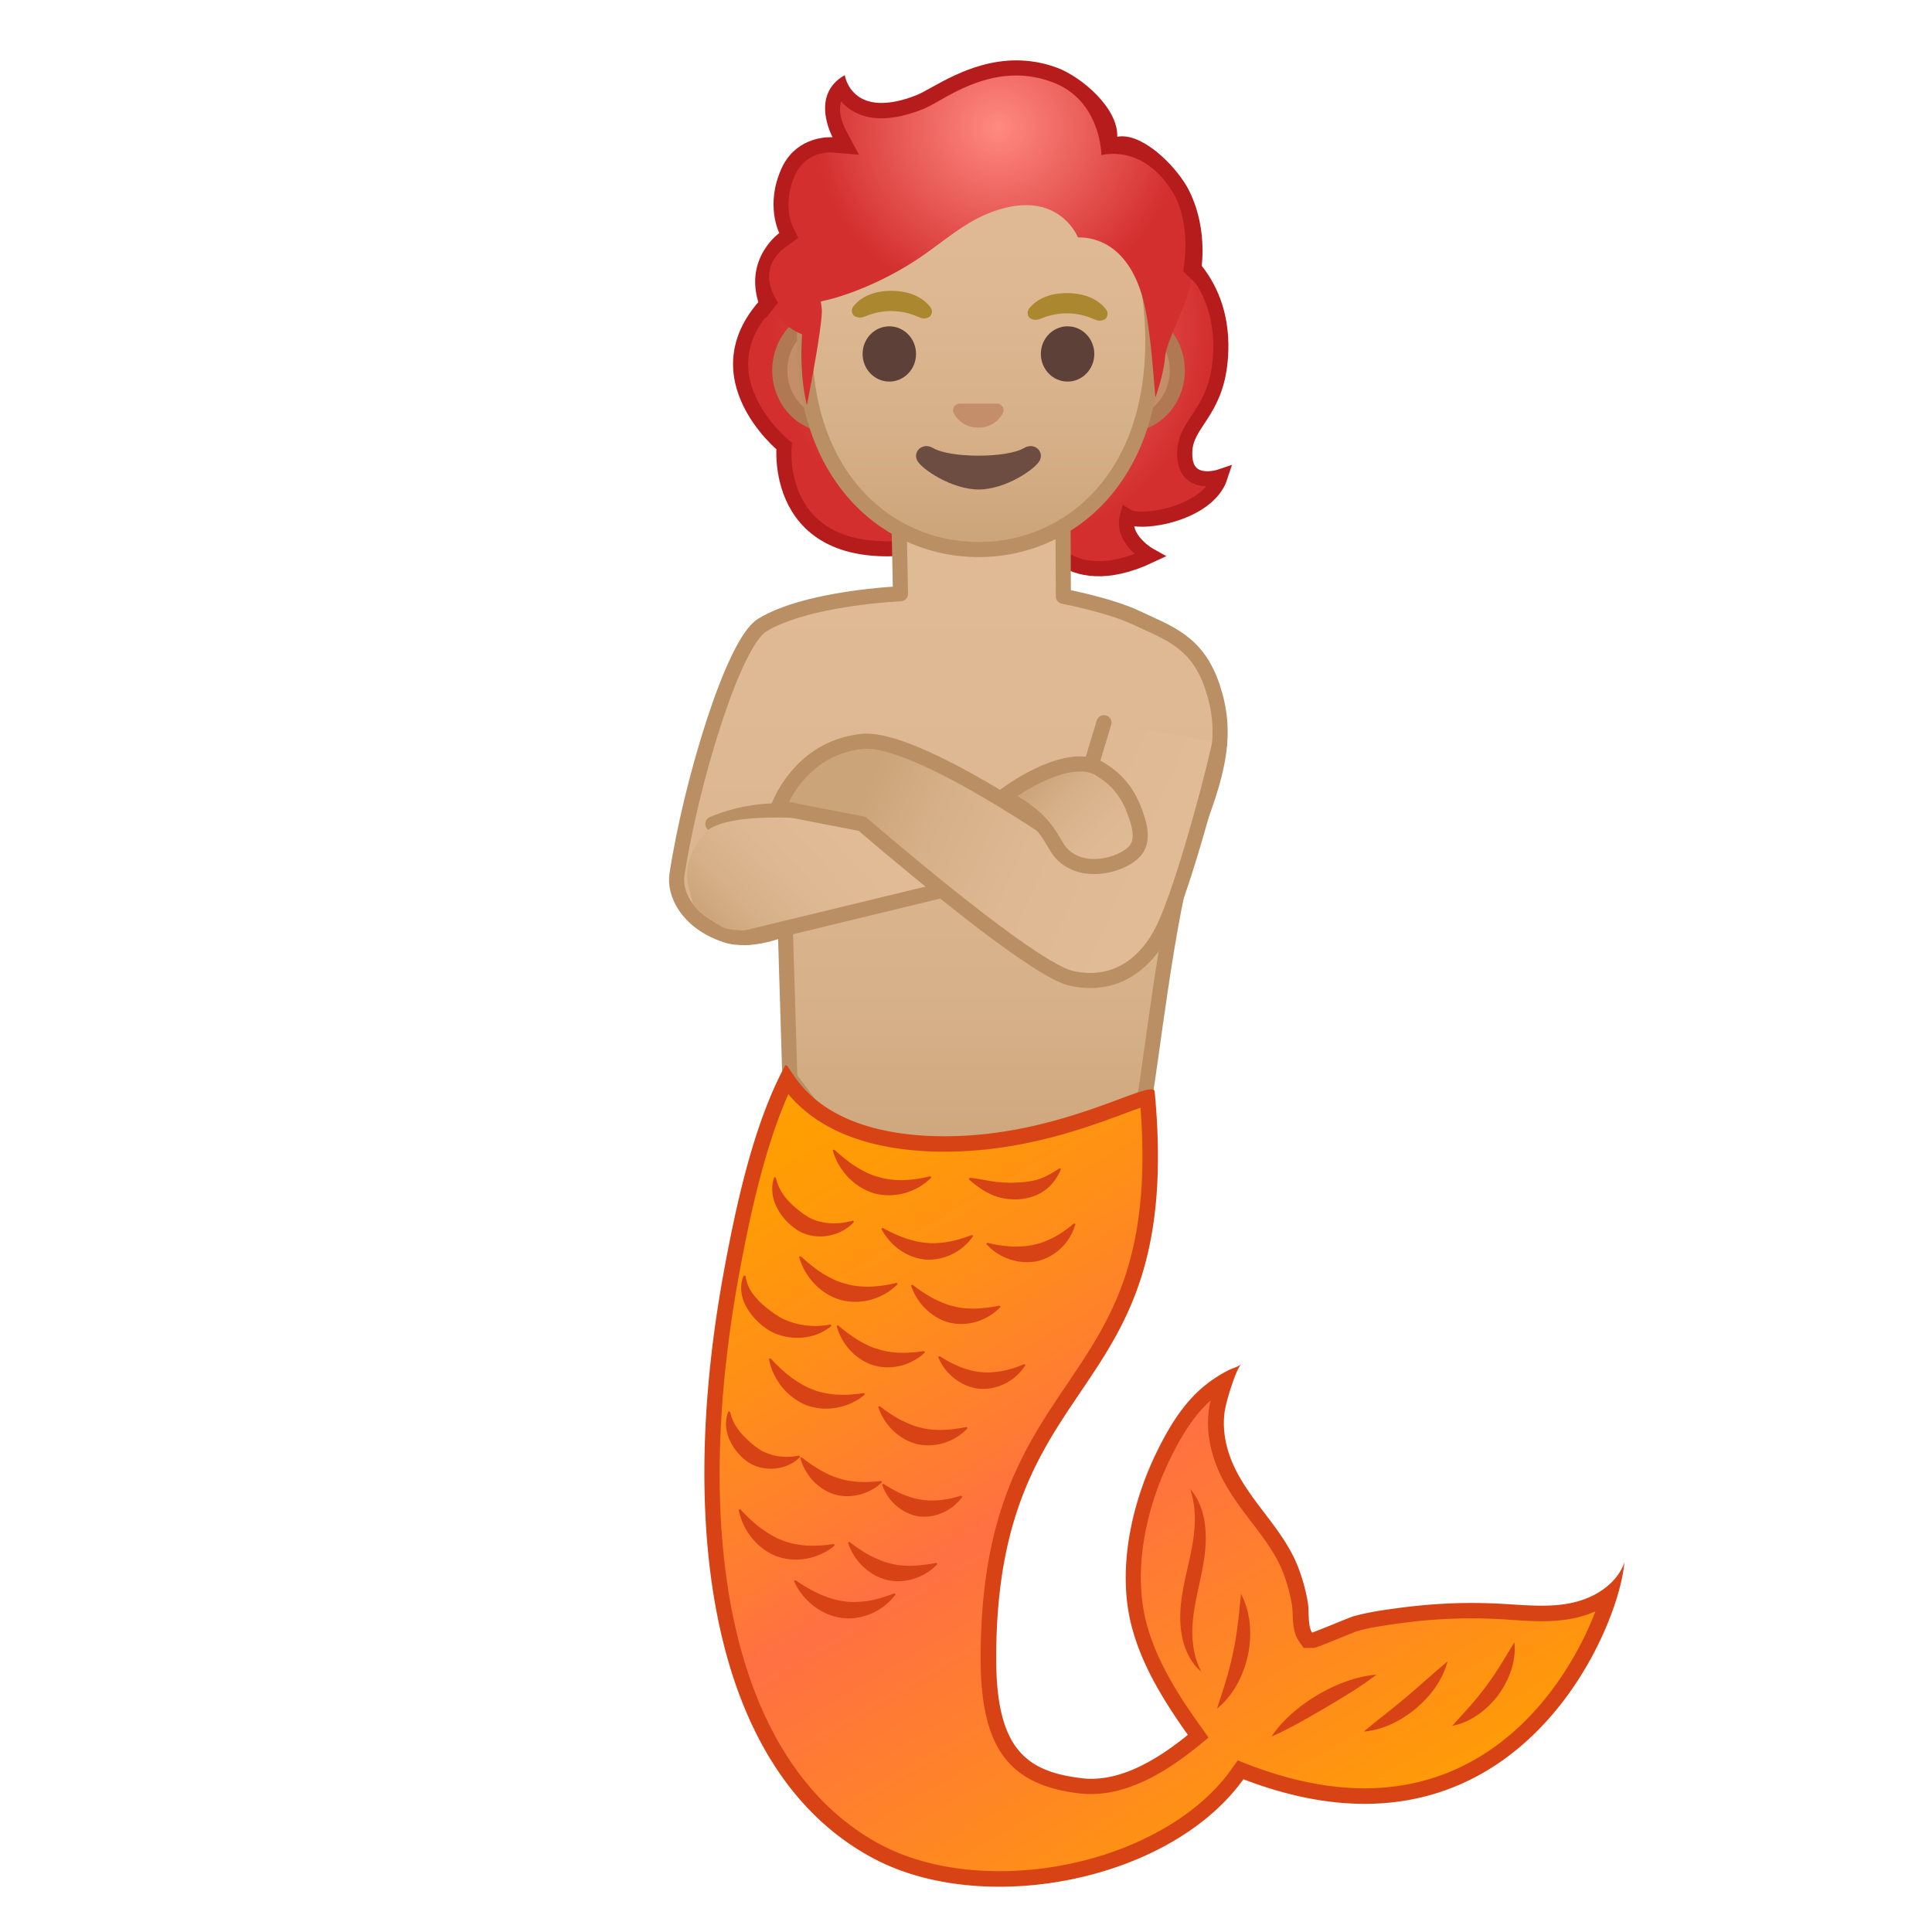 <svg viewBox="0 0 128 128" width="128" height="128" xmlns="http://www.w3.org/2000/svg"><radialGradient id="a" cx="65.724" cy="21.779" r="14.48" gradientUnits="userSpaceOnUse"><stop stop-color="#FF8A80" offset="0"/><stop stop-color="#D32F2F" offset="1"/></radialGradient><path d="M51.55 19.41c-5.81 5.13.4 10.14.4 10.14s-.9 8.7 10.21 6.43c2.24-.46 4.42-1.15 6.63-1.72-.24.92 1.67 5.24 7.39 2.55 0 0-1.91-1.06-1.49-2.59.91.56 5.35-.17 6.15-2.63 0 0-2.51.85-2.34-1.77.12-1.83 2.03-2.51 2.34-5.94.37-4.06-1.66-6.5-3.51-7.65-.52-2.4-2.18-3.26-4.38-4.35" fill="url(#a)" stroke="#B71C1C" stroke-miterlimit="10"/><linearGradient id="b" x1="62.831" x2="62.831" y1="32.006" y2="79.176" gradientUnits="userSpaceOnUse"><stop stop-color="#E0BB95" offset="0"/><stop stop-color="#DEB892" offset=".41"/><stop stop-color="#D6B088" offset=".742"/><stop stop-color="#CCA47A" offset=".998"/></linearGradient><path d="M78.77 56.08c.01-.03.03-.06.04-.08 2.05-4.94 2.52-7.49 1.52-10.49s-2.91-3.57-5-4.56c-1.83-.87-4.88-1.44-4.88-1.44l-.04-9.67-10.96-1.02.21 10.52s-6.17.25-9.17 2.08c-1.91 1.17-4.71 10.42-5.64 16.53-.19 1.22.65 3.12 3.21 3.99 1.71.58 3.97-.43 3.97-.43l.3 9.91 9.58 12.75 13.92-11.48c.36-1.6 1.5-12.19 2.94-16.61z" fill="url(#b)" stroke="#BA8F63" stroke-linecap="round" stroke-linejoin="round" stroke-miterlimit="10"/><path d="M55.01 28.14c-1.85 0-3.35-1.62-3.35-3.6 0-1.99 1.5-3.6 3.35-3.6h19.64c1.85 0 3.35 1.62 3.35 3.6s-1.5 3.6-3.35 3.6H55.01z" fill="#C48E6A"/><path d="M74.65 21.44c1.57 0 2.85 1.39 2.85 3.1s-1.28 3.1-2.85 3.1H55.01c-1.57 0-2.85-1.39-2.85-3.1s1.28-3.1 2.85-3.1h19.64m0-1H55.01c-2.12 0-3.85 1.85-3.85 4.1 0 2.26 1.73 4.1 3.85 4.1h19.64c2.12 0 3.85-1.85 3.85-4.1-.01-2.26-1.74-4.1-3.85-4.1z" fill="#B07853"/><linearGradient id="c" x1="64.828" x2="64.828" y1="36.166" y2="7.065" gradientUnits="userSpaceOnUse"><stop stop-color="#CCA47A" offset="0"/><stop stop-color="#D6B088" offset=".257"/><stop stop-color="#DEB892" offset=".589"/><stop stop-color="#E0BB95" offset="1"/></linearGradient><path d="M64.83 36.41c-5.56 0-11.54-4.32-11.54-13.8 0-7.6 4.41-15.81 11.54-15.81s11.54 8.21 11.54 15.81c0 9.48-5.98 13.8-11.54 13.8z" fill="url(#c)"/><path d="M64.83 7.3c2.76 0 5.53 1.52 7.58 4.16 2.24 2.88 3.47 6.84 3.47 11.15 0 4.18-1.2 7.65-3.47 10.05-1.98 2.1-4.67 3.25-7.57 3.25s-5.59-1.15-7.57-3.25c-2.27-2.4-3.47-5.88-3.47-10.05 0-4.31 1.23-8.27 3.47-11.15 2.03-2.65 4.79-4.16 7.56-4.16m0-1c-6.25 0-12.04 6.69-12.04 16.31 0 9.57 5.97 14.3 12.04 14.3 6.08 0 12.04-4.73 12.04-14.3 0-9.63-5.79-16.31-12.04-16.31z" fill="#BA8F63"/><ellipse cx="58.92" cy="23.45" rx="1.77" ry="1.83" fill="#5D4037"/><ellipse cx="70.73" cy="23.45" rx="1.77" ry="1.83" fill="#5D4037"/><path d="M66.21 26.77c-.04-.02-.08-.02-.12-.03h-2.54c-.04 0-.08.01-.12.03-.23.09-.36.33-.25.59.11.25.61.97 1.63.97s1.53-.71 1.63-.97c.13-.26 0-.5-.23-.59z" fill="#C48E6A"/><path d="M67.85 29.68c-1.14.68-4.9.68-6.04 0-.66-.39-1.33.21-1.06.8s2.32 1.95 4.09 1.95 3.79-1.36 4.06-1.95c.27-.6-.39-1.19-1.05-.8z" fill="#6D4C41"/><g fill="#AB872F"><path d="M68.18 20.45c.33-.43 1.1-1.05 2.57-1.03s2.22.66 2.54 1.1c.14.19.1.41 0 .55-.09.12-.37.24-.67.13s-.89-.42-1.88-.44c-.99-.01-1.59.29-1.9.39-.3.1-.58-.02-.67-.14a.48.48 0 0 1 .01-.56zM56.54 20.3c.33-.43 1.1-1.05 2.57-1.03s2.22.66 2.54 1.1c.14.19.1.41 0 .55-.09.12-.37.24-.67.13s-.89-.42-1.88-.44c-.99-.01-1.59.29-1.9.39-.3.1-.58-.02-.67-.14a.45.45 0 0 1 .01-.56z"/></g><path d="M47.23 54.59c1.77-.74 3.73-1.02 5.64-.8" fill="none" stroke="#BA8F63" stroke-linecap="round" stroke-linejoin="round" stroke-miterlimit="10"/><linearGradient id="d" x1="55.859" x2="48.097" y1="55.331" y2="62.508" gradientUnits="userSpaceOnUse"><stop stop-color="#E0BB95" offset="0"/><stop stop-color="#DEB892" offset=".41"/><stop stop-color="#D6B088" offset=".742"/><stop stop-color="#CCA47A" offset=".998"/></linearGradient><path d="M55.75 54.44c-6.38-.72-8.56.11-9.09.77-1.84 2.29-.92 3.75-.77 4.58.09.48 1.45 1.35 1.88 1.59.32.18.7.22 1.06.24 3.6.21 11.4-1.52 12.66-2.87.43-.45-4.81-4.21-5.74-4.31z" fill="url(#d)"/><path fill="none" stroke="#BA8F63" stroke-linecap="round" stroke-linejoin="round" stroke-miterlimit="10" d="M49.57 62.1l12.84-3.11"/><linearGradient id="e" x1="76.459" x2="58.652" y1="57.275" y2="49.437" gradientUnits="userSpaceOnUse"><stop stop-color="#E0BB95" offset="0"/><stop stop-color="#DEB892" offset=".41"/><stop stop-color="#D6B088" offset=".742"/><stop stop-color="#CCA47A" offset=".998"/></linearGradient><path d="M80.81 49.18c-.07.69-2.37 9.74-3.84 12.57-.88 1.7-2.75 3.75-5.94 3.08-2.21-.46-9.52-6.5-13.92-10.25l-5.55-1.08s1.35-3.94 5.55-4.38c3.59-.38 13.63 6.7 13.63 6.7l2.4-7.94" fill="url(#e)" stroke="#BA8F63" stroke-linecap="round" stroke-linejoin="round" stroke-miterlimit="10"/><linearGradient id="f" x1="75.39" x2="68.931" y1="57.628" y2="51.254" gradientUnits="userSpaceOnUse"><stop stop-color="#E0BB95" offset="0"/><stop stop-color="#DEB892" offset=".41"/><stop stop-color="#D6B088" offset=".742"/><stop stop-color="#CCA47A" offset=".998"/></linearGradient><path d="M66.47 52.8c.92-.74 4.43-3.02 6.37-1.87 1.11.66 1.83 1.51 2.29 2.72.35.91.74 2.1-.04 2.84-.84.8-2.97 1.47-4.05 1.04s-1.64-1.79-2.21-2.58" fill="url(#f)"/><path d="M66.47 52.8c.92-.74 4.43-3.02 6.37-1.87 1.11.66 1.83 1.51 2.29 2.72.35.91.74 2.1-.04 2.84-.84.8-3.18 1.51-4.64.18-.85-.78-.78-2.25-3.98-3.87" fill="none" stroke="#BA8F63" stroke-linecap="round" stroke-linejoin="round" stroke-miterlimit="10"/><linearGradient id="g" x1="55.09" x2="87.947" y1="69.773" y2="126.22" gradientUnits="userSpaceOnUse"><stop stop-color="#FFA000" offset="0"/><stop stop-color="#FF9B06" offset=".108"/><stop stop-color="#FF8E19" offset=".26"/><stop stop-color="#FF7936" offset=".436"/><stop stop-color="#FF7043" offset=".5"/><stop stop-color="#FF8E19" offset=".819"/><stop stop-color="#FFA000" offset="1"/></linearGradient><path d="M66.21 124.48c-3.06 0-5.86-.63-8.09-1.81-9.57-5.09-13.16-19.51-9.61-38.58.74-3.96 1.81-8.9 3.62-12.6.84 1.24 3.09 3.98 9.43 4.27.36.02.71.02 1.06.02 5.02 0 9.23-1.57 11.75-2.5.66-.24 1.29-.48 1.65-.57.94 10.64-1.89 14.82-4.88 19.25-2.78 4.12-5.66 8.38-5.66 17.92 0 6.43 2.34 8 6.1 8.44.23.03.46.04.69.04 2.01 0 4.21-.99 6.72-3.02l.38-.3-.28-.39c-1.65-2.31-3.4-5.08-3.87-8.1-.48-3.09.21-6.82 1.91-10.24.62-1.25 1.51-2.84 2.83-3.96.36-.31.75-.59 1.17-.84-.24.69-.42 1.38-.46 1.58-.28 1.27-.09 2.74.52 4.13.55 1.25 1.36 2.31 2.14 3.34.88 1.16 1.71 2.25 2.21 3.58.26.7.45 1.42.57 2.14.03.17.03.39.04.61.02.57.04 1.17.33 1.57l.15.22h.27c.14 0 .15 0 1.58-.58.57-.23 1.13-.46 1.25-.5.94-.28 1.97-.42 2.97-.55l.18-.02c1.52-.21 3.07-.31 4.6-.31.62 0 1.24.02 1.86.05l.8.05c.66.04 1.31.09 1.97.09.76 0 1.42-.06 2.02-.18.22-.04.43-.1.65-.17.7-.22 1.32-.53 1.84-.93-1.46 4.75-6.35 13.38-16.23 13.38-2.45 0-5.09-.54-7.84-1.6l-.37-.14-.23.32c-2.95 4.12-9.28 6.89-15.74 6.89z" fill="url(#g)"/><path d="M52.23 72.49c1.19 1.43 3.74 3.54 9.3 3.79.36.02.72.02 1.08.02 5.11 0 9.38-1.59 11.93-2.54.34-.13.71-.26 1.02-.37.76 9.99-1.97 14.02-4.84 18.28-2.83 4.18-5.75 8.5-5.75 18.2 0 5.89 1.84 8.4 6.56 8.95.25.03.5.04.75.04 2.13 0 4.43-1.02 7.04-3.13l.75-.61-.56-.79c-1.62-2.26-3.33-4.97-3.78-7.88-.47-2.99.21-6.61 1.86-9.93.59-1.19 1.42-2.67 2.62-3.74-.03.11-.04.17-.04.18-.3 1.38-.1 2.95.55 4.45.57 1.3 1.4 2.39 2.2 3.44.86 1.13 1.67 2.19 2.13 3.45.25.67.43 1.35.55 2.05.02.12.03.34.04.54.02.62.05 1.32.42 1.85l.31.44h.53c.25 0 .25 0 1.78-.62.46-.19 1.09-.44 1.2-.48.91-.27 1.93-.4 2.91-.54l.16-.02a34.389 34.389 0 0 1 6.37-.25c.26.01.52.03.79.05.65.04 1.33.09 2 .09.79 0 1.49-.06 2.13-.19.24-.05.47-.11.7-.18.26-.08.51-.18.76-.28-1.82 4.72-6.53 11.72-15.3 11.72-2.39 0-4.97-.53-7.66-1.56l-.74-.29-.46.65c-2.87 4-9.03 6.69-15.33 6.69-2.98 0-5.69-.61-7.85-1.75-9.36-4.98-12.85-19.19-9.35-38.03.68-3.66 1.65-8.16 3.22-11.7m-.16-1.92c-.02 0-.05.02-.07.06-2.06 3.82-3.21 9.12-4 13.38-3.25 17.46-.78 33.46 9.88 39.12 2.39 1.27 5.31 1.87 8.33 1.87 6.25 0 12.91-2.58 16.17-7.12 2.97 1.14 5.64 1.63 8.03 1.63 11.86 0 16.87-12.02 17.21-15.99-.45 1.27-1.66 2.14-2.97 2.54-.2.06-.4.11-.6.15-.63.13-1.28.17-1.92.17-.91 0-1.83-.08-2.74-.13-.63-.03-1.25-.05-1.88-.05-1.56 0-3.12.11-4.67.31-1.07.14-2.19.29-3.22.59-.26.08-2.6 1.06-2.69 1.06-.3-.43-.19-1.42-.28-1.98-.13-.76-.33-1.51-.6-2.23-.98-2.65-3.24-4.41-4.36-6.95-.52-1.18-.77-2.54-.49-3.81.15-.68.68-2.44 1.05-2.84-.18.2-.58.29-.82.41-.64.32-1.24.72-1.78 1.18-1.29 1.11-2.2 2.61-2.95 4.13-1.56 3.13-2.51 7.04-1.96 10.55.48 3.05 2.2 5.85 3.96 8.32-1.87 1.51-4.11 2.91-6.4 2.91-.21 0-.42-.01-.63-.04-3.67-.43-5.67-1.93-5.67-7.93 0-19.75 12.5-16.44 10.5-37.56-.01-.11-.09-.15-.24-.15-1.19 0-6.69 3.11-13.65 3.11-.34 0-.69-.01-1.03-.02-8.04-.37-9.13-4.69-9.51-4.69z" fill="#D84315"/><path d="M51.4 78.02c.18.75.5 1.17.85 1.56.36.37.75.71 1.18.97.33.24.76.38 1.26.46.51.07 1.08.06 1.81-.14l.08.08c-.91 1.02-2.58 1.29-3.77.54-.57-.38-1.05-.9-1.35-1.51-.31-.61-.4-1.35-.16-2l.1.04zM58.49 81.36c.63.34 1.12.55 1.59.71.47.14.9.25 1.31.27.41.05.84.02 1.33-.05.48-.08 1-.21 1.67-.47l.09.06c-.68 1.02-1.93 1.66-3.18 1.57-1.25-.13-2.36-.95-2.91-2.05l.1-.04zM60.46 85.12c.56.43 1.02.72 1.46.95.45.21.85.39 1.25.47.4.12.83.15 1.32.16a9.46 9.46 0 0 0 1.72-.2l.08.08c-.84.9-2.16 1.34-3.38 1.05-1.21-.32-2.18-1.31-2.55-2.47l.1-.04zM65.42 82.34c.69.17 1.22.23 1.72.25.49 0 .93-.02 1.33-.12.41-.07.81-.23 1.25-.44.43-.22.89-.51 1.42-.97l.11.03a3.476 3.476 0 0 1-2.54 2.47c-1.23.24-2.55-.22-3.37-1.15l.08-.07zM49.4 84.55c.12.81.49 1.21.86 1.62.39.39.85.75 1.3 1.03.41.26.92.44 1.49.56.58.1 1.2.14 1.97-.01l.07.09c-1.12.95-2.83 1.04-4.11.32-.62-.38-1.15-.91-1.52-1.55-.36-.63-.5-1.43-.18-2.11l.12.05zM55.53 87.81c.54.46.98.77 1.41 1.03.43.24.83.44 1.23.54.39.14.82.2 1.31.24.49.02 1.02 0 1.73-.11l.08.08c-.88.86-2.23 1.22-3.44.86-1.19-.39-2.11-1.42-2.42-2.61l.1-.03zM62.26 89.85c.59.38 1.06.6 1.5.77.45.15.84.26 1.23.28.38.06.79.02 1.25-.04.47-.08.97-.21 1.61-.48l.09.06c-.63 1.02-1.84 1.67-3.07 1.57-1.22-.14-2.28-1.01-2.72-2.12l.11-.04zM48.38 93.55c.16.71.46 1.09.76 1.45.32.34.66.67 1.03.92.28.23.65.38 1.09.5.45.1.97.15 1.68.02l.08.08c-.89.91-2.45 1.06-3.52.31a3.69 3.69 0 0 1-1.18-1.47c-.25-.58-.31-1.27-.06-1.85l.12.04zM53.13 96.56c.53.42.95.69 1.34.91.4.21.76.38 1.11.47.35.13.73.18 1.17.23.45.03.94.03 1.61-.05l.08.08c-.82.79-2.07 1.13-3.18.8-1.11-.36-1.95-1.32-2.24-2.42l.11-.02zM58.55 98.31c.55.37.98.58 1.38.74.4.15.75.26 1.09.3.33.07.7.07 1.12.05.43-.04.9-.11 1.53-.31l.09.07c-.64.91-1.79 1.45-2.92 1.3-1.12-.19-2.06-1.06-2.4-2.11l.11-.04zM55.28 76.17c.57.52 1.05.89 1.53 1.19.49.28.94.51 1.41.62.46.15.96.2 1.51.21a8.56 8.56 0 0 0 1.9-.26l.08.08c-.96.98-2.45 1.42-3.8 1.05-1.34-.4-2.38-1.54-2.74-2.86l.11-.03zM64.25 78.03c.72.08 1.29.22 1.78.28.25.01.47.05.7.04.22.02.46.01.69-.01a5.5 5.5 0 0 0 1.29-.18c.43-.13.9-.37 1.49-.76l.1.04c-.23.56-.59 1.08-1.1 1.44-.5.36-1.12.54-1.73.58-.61.03-1.23-.07-1.79-.32s-1.05-.62-1.5-1.01l.07-.1zM53.05 83.23c.57.52 1.05.89 1.53 1.19.49.28.94.51 1.41.62.46.15.96.2 1.51.21a8.56 8.56 0 0 0 1.9-.26l.08.08c-.96.98-2.45 1.42-3.8 1.05-1.34-.4-2.38-1.54-2.74-2.86l.11-.03zM58.28 93.16c.56.43 1.02.72 1.46.95.45.21.85.39 1.25.47.4.12.83.15 1.32.16a9.46 9.46 0 0 0 1.72-.2l.08.08c-.84.9-2.16 1.34-3.38 1.05-1.21-.32-2.18-1.31-2.55-2.47l.1-.04zM51.05 89.99c.52.57.97.97 1.43 1.31.46.32.9.59 1.35.75.44.19.94.28 1.49.34.56.04 1.16.02 1.92-.1l.07.09c-1.04.9-2.57 1.2-3.88.72-1.3-.52-2.24-1.74-2.49-3.08l.11-.03zM56.28 102.16c.56.43 1.02.72 1.46.95.45.21.85.39 1.25.47.4.12.83.15 1.32.16a9.46 9.46 0 0 0 1.72-.2l.08.08c-.84.9-2.16 1.34-3.38 1.05-1.21-.32-2.18-1.31-2.55-2.47l.1-.04zM49.05 99.99c.52.57.97.97 1.43 1.31.46.32.9.59 1.35.75.44.19.94.28 1.49.34.56.04 1.16.02 1.92-.1l.07.09c-1.04.9-2.57 1.2-3.88.72-1.3-.52-2.24-1.74-2.49-3.08l.11-.03zM52.7 104.69c.64.44 1.17.73 1.68.96.52.21 1.01.37 1.49.43.47.09.98.06 1.53 0 .55-.08 1.13-.24 1.85-.52l.09.07c-.81 1.11-2.24 1.75-3.62 1.56-1.38-.22-2.57-1.2-3.12-2.45l.1-.05zM84.24 115.05c.79-1.17 1.88-2.05 3.06-2.76 1.19-.69 2.49-1.22 3.89-1.34-1.11.86-2.25 1.52-3.39 2.2-1.15.66-2.27 1.34-3.56 1.9zM90.36 114.72c.97-.83 1.91-1.51 2.8-2.28.91-.75 1.75-1.55 2.74-2.36-.33 1.25-1.13 2.3-2.1 3.12-.98.8-2.15 1.41-3.44 1.52zM96.21 114.34c.84-.92 1.59-1.72 2.25-2.63.68-.9 1.23-1.84 1.87-2.91.14 1.25-.34 2.5-1.07 3.51-.76.99-1.82 1.8-3.05 2.03zM80.63 113.2c.43-1.31.82-2.5 1.07-3.74.27-1.24.38-2.48.52-3.86.65 1.23.74 2.7.46 4.06-.3 1.35-.96 2.67-2.05 3.54zM79.59 110.75c-.84-.69-1.26-1.82-1.36-2.9-.12-1.1.07-2.19.28-3.21.44-2.03 1.02-3.96.34-5.99.72.8 1.01 1.95 1.03 3.03.04 1.1-.19 2.16-.4 3.17-.22 1.01-.44 1.99-.48 2.97-.03.98.09 1.98.59 2.93z" fill="#D84315"/><radialGradient id="h" cx="41.897" cy="-25.815" r="21.046" gradientTransform="matrix(.577 0 0 .555 41.943 22.749)" gradientUnits="userSpaceOnUse"><stop stop-color="#FF8A80" offset="0"/><stop stop-color="#D32F2F" offset="1"/></radialGradient><path d="M53.46 26.85c-.24-1-.44-2.45-.34-4.36l.02-.34-.31-.14c-.02-.01-1.59-.73-2.11-2.44-.79-2.58 1.18-4.01 1.2-4.02l.35-.25-.2-.39c-.03-.07-.81-1.67.14-3.81.75-1.68 2.34-1.81 2.81-1.81h.1l.91.07-.43-.8c-.05-.09-1.03-1.93.11-3.06.37.74 1.18 1.53 2.69 1.53.73 0 1.58-.19 2.51-.56.27-.11.59-.29 1-.51 1.25-.7 3.15-1.75 5.41-1.75.86 0 1.71.16 2.54.46 1.52.57 3.73 2.53 3.66 4.08l-.02.64.62-.12c.07-.01.15-.02.23-.02 1.2 0 2.98 1.59 3.83 3.03.02.03 1.56 2.7.67 6.64-.17.77-.57 1.71-.92 2.54-.37.87-.68 1.63-.73 2.13-.09.96-.37 1.94-.65 2.74 0-.07-.01-.13-.02-.2-.15-1.89-.33-4.04-.62-5.53-.86-4.4-3.37-4.87-4.41-4.87h-.08c-.41-.9-1.47-2.14-3.43-2.14-.45 0-.93.06-1.43.19-1.74.44-2.98 1.36-4.3 2.34-.55.41-1.12.83-1.75 1.23-2.99 1.91-5.67 2.52-5.69 2.52l-.44.1.06.45c.09.62-.46 3.78-.98 6.43z" fill="url(#h)"/><path d="M50.24 20.01c.12.39.29.78.48 1.08l.83-1.03c-1.59-2.45.49-3.68.65-3.8l.69-.5-.37-.76c-.03-.06-.7-1.49.15-3.39.61-1.36 1.85-1.51 2.35-1.51h.06l1.83.15-.87-1.62c-.12-.23-.56-1.13-.31-1.91.53.61 1.39 1.12 2.67 1.12.79 0 1.7-.2 2.7-.59.3-.12.64-.3 1.06-.54C63.37 6.01 65.19 5 67.33 5c.8 0 1.59.15 2.36.43 3.27 1.19 3.28 4.85 3.28 4.85s2.78-.82 4.77 2.53c.38.64 1.11 2.34.65 5.16.47.45 1.01 1 1.01 1 .78-3.46-.32-5.85-.8-6.67-.83-1.39-2.72-3.27-4.26-3.27-.11 0-.22.01-.32.03.08-1.89-2.37-3.97-3.98-4.57-.94-.35-1.85-.49-2.71-.49-3.13 0-5.58 1.9-6.6 2.3-.95.38-1.72.52-2.33.52-2.17 0-2.43-1.84-2.43-1.84-2.35 1.31-.81 4.11-.81 4.11h-.14c-.53 0-2.39.14-3.26 2.11-1.07 2.4-.13 4.24-.13 4.24s-2.29 1.62-1.39 4.57z" fill="#B71C1C"/></svg>